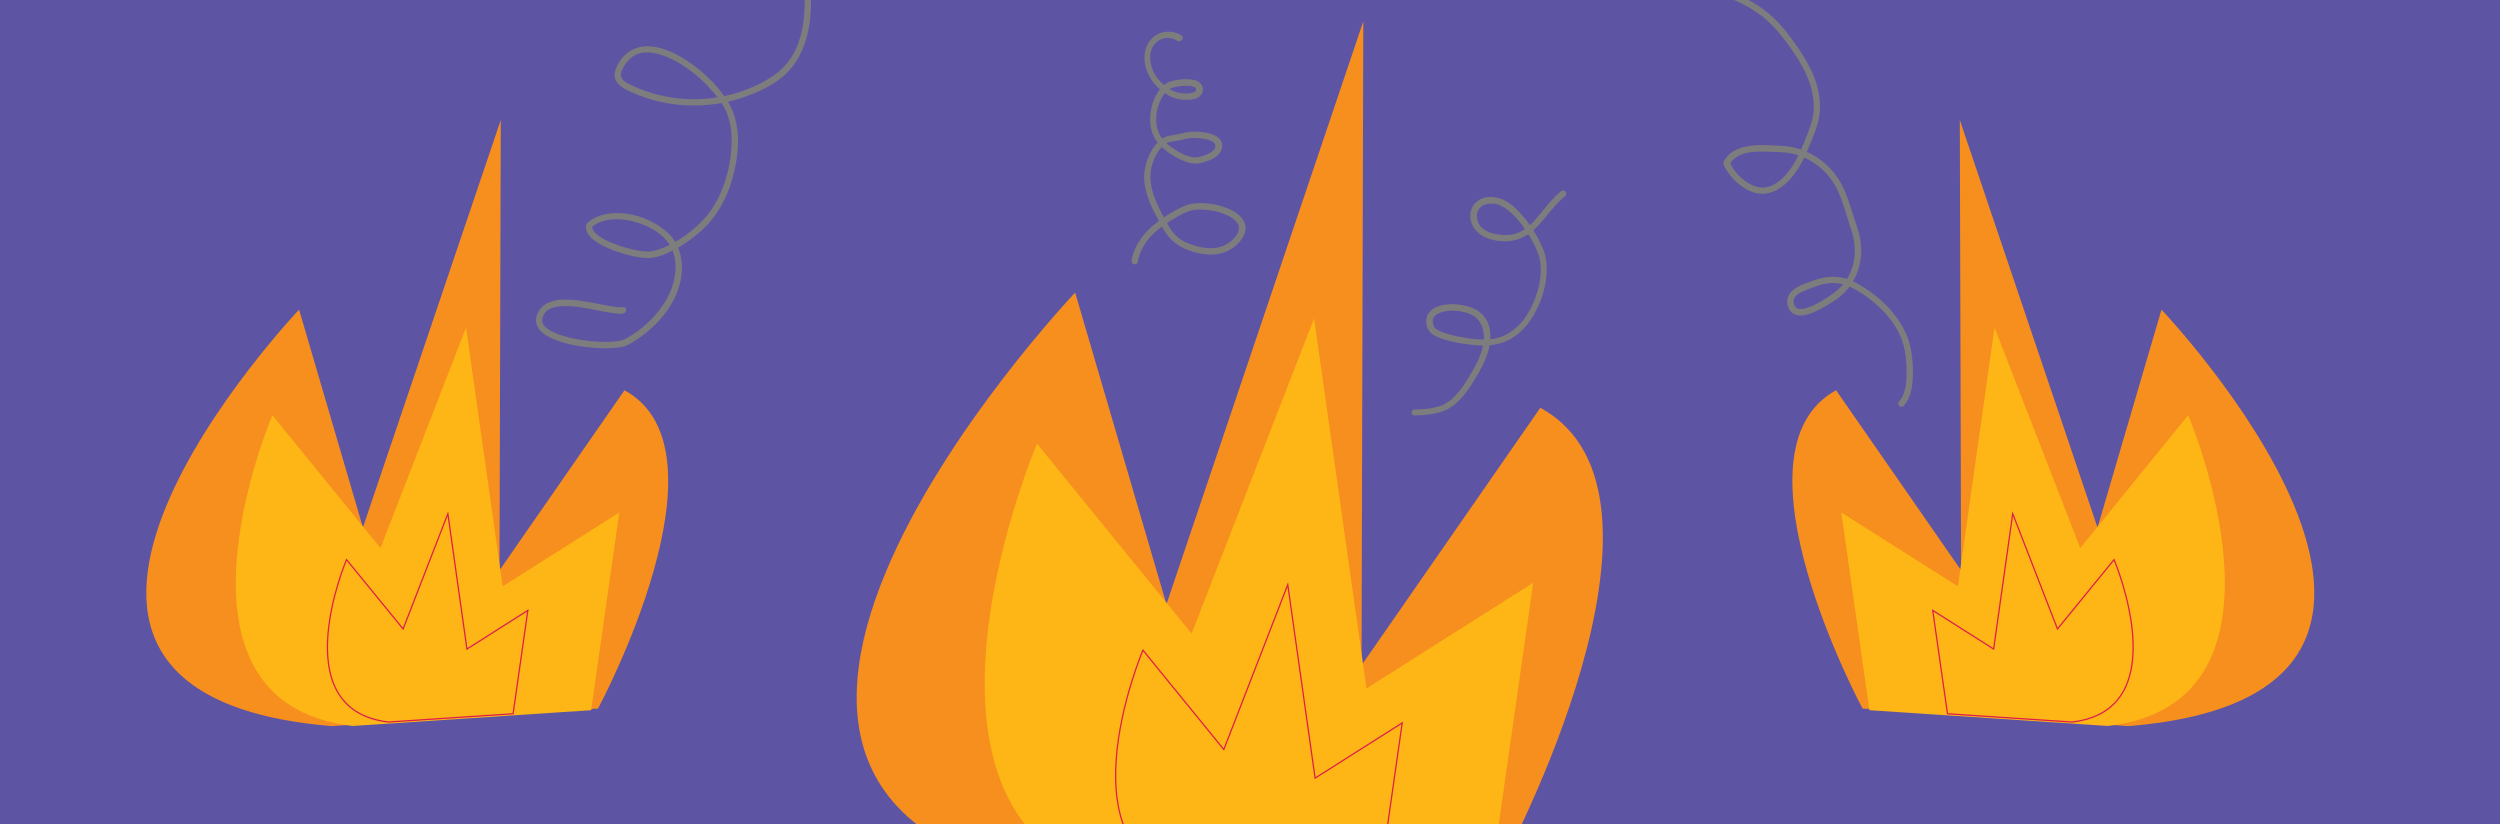 <?xml version="1.0" encoding="utf-8"?>
<!-- Generator: Adobe Illustrator 23.0.6, SVG Export Plug-In . SVG Version: 6.00 Build 0)  -->
<svg version="1.1" xmlns="http://www.w3.org/2000/svg" xmlns:xlink="http://www.w3.org/1999/xlink" x="0px" y="0px"
	 viewBox="0 0 1966 648" style="enable-background:new 0 0 1966 648;" xml:space="preserve">
<style type="text/css">
	.st0{fill:#00B6CF;}
	.st1{fill:#C09C55;}
	.st2{fill:#FDB615;}
	.st3{fill:#5E54A4;}
	.st4{fill:#DF1C4D;}
	.st5{fill:#4C4D4D;}
	.st6{fill:#7D7D7D;}
	.st7{fill:#4F3613;}
	.st8{fill:#010101;}
	.st9{fill:#B1E1EB;}
	.st10{fill:#60CAE6;}
	.st11{clip-path:url(#SVGID_2_);fill:#FFFFFF;}
	.st12{clip-path:url(#SVGID_4_);fill:#FFFFFF;}
	.st13{clip-path:url(#SVGID_6_);fill:#FFFFFF;}
	.st14{clip-path:url(#SVGID_8_);fill:#FFFFFF;}
	.st15{clip-path:url(#SVGID_10_);fill:#FFFFFF;}
	.st16{clip-path:url(#SVGID_12_);fill:#FFFFFF;}
	.st17{clip-path:url(#SVGID_14_);fill:#FFFFFF;}
	.st18{clip-path:url(#SVGID_16_);fill:#FFFFFF;}
	.st19{clip-path:url(#SVGID_18_);fill:#FFFFFF;}
	.st20{fill:#FFFFFF;}
	.st21{clip-path:url(#SVGID_20_);fill:#4C4D4D;}
	.st22{fill:#CCCBCA;}
	.st23{fill:#1D2959;}
	.st24{fill:none;stroke:#000000;stroke-width:8;stroke-linecap:round;stroke-linejoin:round;stroke-miterlimit:10;}
	.st25{clip-path:url(#SVGID_22_);}
	.st26{fill:#F8971D;}
	.st27{clip-path:url(#SVGID_22_);fill:#DF1C4D;}
	.st28{clip-path:url(#SVGID_22_);fill:#5E54A4;}
	.st29{clip-path:url(#SVGID_24_);}
	.st30{clip-path:url(#SVGID_24_);fill:#F8971D;}
	.st31{fill:#2CBAA8;}
	.st32{clip-path:url(#SVGID_24_);fill:#DF1C4D;}
	.st33{fill:#009444;}
	.st34{fill:#8DC63F;}
	.st35{fill-rule:evenodd;clip-rule:evenodd;fill:#FDB615;}
	.st36{clip-path:url(#SVGID_26_);}
	.st37{clip-path:url(#SVGID_26_);fill:#00B6CF;}
	.st38{clip-path:url(#SVGID_28_);}
	.st39{clip-path:url(#SVGID_28_);fill:#FDB615;}
	.st40{fill:#00B6CF;stroke:#00B6CF;stroke-width:20;stroke-linecap:round;stroke-miterlimit:10;}
	.st41{fill:#F78F1E;}
	.st42{fill:none;stroke:#DF1C4D;stroke-miterlimit:10;}
	.st43{fill:#00A9BF;}
	.st44{fill:#058FB3;}
	.st45{fill:#FDF391;}
	.st46{fill:#C1D730;}
	.st47{fill:#FCEC13;}
	.st48{fill:#FBD81C;}
	.st49{fill:#11AE55;}
	.st50{fill:#0FA84C;}
	.st51{fill:#EC5283;}
	.st52{fill:#EF3F3B;}
	.st53{fill:#F04B39;}
	.st54{fill:#D9E25A;}
	.st55{fill:#F99D2B;}
	.st56{fill:#FCD502;}
	.st57{fill:#EE5963;}
	.st58{fill:#65CBE6;}
</style>
<g id="Layer_1">
	<rect x="-63.5" y="-72" class="st3" width="2103.6" height="784.4"/>
</g>
<g id="_x30_1_x5F_RUBBLE">
</g>
<g id="_x30_2_x5F_COUGHING">
</g>
<g id="_x30_3_x5F_THIRSTY">
</g>
<g id="_x30_4_x5F_HUNGRY">
</g>
<g id="_x30_5_x5F_FIRSTAID">
</g>
<g id="_x30_6_x5F_LOST_PET">
</g>
<g id="_x30_7_x5F_CHILLY">
</g>
<g id="_x30_8_x5F_CAUGHT_IN_CRACK">
</g>
<g id="_x30_9_x5F_WEATHER">
</g>
<g id="_x31_0_x5F_FIRES">
	<path class="st41" d="M845.5,230.1c0,0-410.1,431.7,36.9,468.2l299.2-19.7c0,0,155.6-289.3,29.7-357.9l-140.6,202.5l1.4-506.4
		L917.3,475.2L845.5,230.1z"/>
	<path class="st2" d="M815.5,348.9c0,0-137.5,323,90.3,349.5l268.2-17.7l31.7-222.4l-131.1,83.1l-41.2-291.1l-96.3,248L815.5,348.9z
		"/>
	<path class="st42" d="M898.8,511.3c0,0-71.8,168.8,47.2,182.6l140.1-9.2l16.6-116.2l-68.5,43.4l-21.5-152.1l-50.3,129.6
		L898.8,511.3z"/>
	<path class="st41" d="M1699.8,243.5c0,0,286.8,301.9-25.8,327.5l-209.3-13.8c0,0-108.8-202.3-20.8-250.3l98.3,141.6l-1-354.1
		l108.3,320.5L1699.8,243.5z"/>
	<path class="st2" d="M1720.8,326.5c0,0,96.2,225.9-63.1,244.4l-187.6-12.4L1448,403l91.7,58.1l28.8-203.5l67.4,173.4L1720.8,326.5z
		"/>
	<path class="st42" d="M1662.5,440.1c0,0,50.2,118-33,127.7l-98-6.5l-11.6-81.3l47.9,30.4l15-106.4l35.2,90.6L1662.5,440.1z"/>
	<path class="st41" d="M235.2,243.5c0,0-286.8,301.9,25.8,327.5l209.3-13.8c0,0,108.8-202.3,20.8-250.3l-98.3,141.6l1-354.1
		L285.4,414.8L235.2,243.5z"/>
	<path class="st2" d="M214.2,326.5c0,0-96.2,225.9,63.1,244.4l187.6-12.4L487,403l-91.7,58.1l-28.8-203.5L299.2,431L214.2,326.5z"/>
	<path class="st42" d="M272.5,440.1c0,0-50.2,118,33,127.7l98-6.5l11.6-81.3l-47.9,30.4l-15-106.4l-35.2,90.6L272.5,440.1z"/>
	<g>
		<g>
			<path class="st6" d="M490.2,241.6c-1.9,0.2-3.9,0-5.8-0.2c-0.7-0.1-0.5-0.1-1.3-0.2c-0.7-0.1-1.3-0.2-2-0.3
				c-1.4-0.2-2.8-0.5-4.1-0.7c-6.4-1.2-12.8-2.6-19.3-3.5c-10.7-1.5-26.2-3.2-33.4,7c-2.8,3.9-3.8,9.2-1.4,13.5
				c2.2,4.1,6.6,6.8,10.7,8.7c11.3,5.2,24.3,7.1,36.6,7.8c5.5,0.3,11.1,0.3,16.5-0.5c1.9-0.3,3.7-0.6,5.5-1.3
				c3.3-1.3,6.4-3.4,9.3-5.3c15.6-10.6,29.5-26.6,33.6-45.4c2-9.2,1.5-19-2.3-27.7c-2.7-6.3-7.8-11.2-13.4-15
				c-12.2-8.5-28.7-13-43.4-10c-3.4,0.7-6.7,1.9-9.7,3.6c-1.5,0.9-3,1.9-4.2,3c-1.2,1-1.4,2.6-1.3,4.1c0.4,5.4,5.2,9.2,9.4,11.8
				c5.7,3.6,12.2,6.1,18.7,8.1c6,1.9,12.3,3.3,18.6,3.8c7.5,0.5,14.8-2.5,21.4-5.8c9-4.5,17.3-10.6,24.6-17.5
				c12.6-12.1,20.1-28.2,24-45.1c3.7-16.1,4.8-34.7-2.6-50c-3.5-7.2-8.6-13.7-14-19.5c-6.1-6.5-13-12.3-20.5-17.2
				c-12.9-8.5-32.6-17.2-46.7-6.4C490,44,487,48,485,52.4c-1.4,3.1-2.3,6.6-1.1,9.9c1.2,3.1,3.7,5.3,6.5,7c3.8,2.3,7.9,4,12,5.6
				c19.2,7.6,40.3,9.7,60.7,6.8c10.1-1.4,20-4.2,29.4-8.1c8.7-3.6,17.3-8.1,24.3-14.4c11.6-10.4,17.6-25.3,19.8-40.5
				c2.3-16,1-32.3-1.4-48.2c-1.1-7.2-2.4-14.4-3.9-21.5c-0.6-3.2-5.5-1.8-4.8,1.3c3.4,17,6.3,34.2,6.3,51.5
				c-0.1,16.7-3,34.6-13.8,47.8c-6.1,7.5-14.1,12.6-22.7,16.8c-10.2,5-21.2,8.4-32.5,10.2c-22.4,3.6-45.6,0.4-66.2-9.1
				c-3-1.4-7-3.2-8.6-5.9c-0.7-1.1-0.9-2.1-0.7-3.6c0.2-1.7,1.1-3.6,2-5.2c2.4-4.3,5.9-8.1,10.5-10.1c4-1.7,8.5-1.8,12.8-1.1
				c8.9,1.5,17.3,5.7,24.7,10.7c8.2,5.4,15.6,12.1,22,19.5C565.9,78,570.7,85,573,92.9c2.7,9.1,2.8,18.7,1.8,28.1
				c-1.1,9.9-3.6,19.7-7.4,28.9c-3.4,8.4-8.1,16.4-14.4,23c-7.6,8-16.7,14.8-26.6,19.8c-4.6,2.3-9.5,4.1-14.6,5
				c-0.6,0.1,0.4,0-0.2,0c-0.3,0-0.5,0-0.8,0.1c-0.6,0-1.2,0-1.9,0c-1.4,0-2.8-0.2-4.1-0.3c-6.9-0.8-14.5-3-21.3-5.6
				c-5.9-2.3-12.4-5.1-16.4-9.9c-0.3-0.4-1.1-1.8-1.2-2.2c-0.1-0.2-0.1-0.5-0.2-0.7c-0.1-0.4,0,0.4,0-0.2c0-0.3,0-0.5,0-0.8
				c0-0.3,0.1,0.4,0,0.1c0-0.1,0.1-0.4,0.1-0.5c-0.2,0.4-0.4,0.7-0.6,1.1c8.1-7.1,20.2-7.4,30.2-5.3c10.8,2.3,21.8,7.4,29,15.9
				c8.3,9.7,8.2,24.5,4.2,36.1c-4.7,13.8-15,25.8-26.6,34.5c-2.9,2.2-5.9,4.1-9.1,5.9c-0.6,0.3-1.1,0.6-1.7,0.9
				c-0.4,0.2-0.6,0.3-0.2,0.1c-0.6,0.2-1.2,0.4-1.8,0.6c-0.7,0.2-1.4,0.3-2.1,0.5c-0.4,0.1-0.8,0.1-1.3,0.2c-0.1,0-0.3,0-0.4,0.1
				c0.6-0.1-0.4,0-0.5,0.1c-2,0.2-3.9,0.3-5.9,0.4c-9.4,0.3-18.9-0.7-28-2.6c-4.6-1-9.1-2.2-13.4-3.9c-3-1.2-6.6-3.1-8.8-5.3
				c-0.2-0.2-0.5-0.5-0.7-0.7c-0.1-0.1-0.3-0.3-0.4-0.5c0.4,0.5,0,0-0.1-0.1c-0.2-0.3-0.3-0.5-0.5-0.8c-0.2-0.3-0.5-1-0.3-0.6
				c-0.1-0.3-0.2-0.6-0.3-0.9c-0.1-0.2-0.2-1-0.1-0.4c0-0.4-0.1-0.7,0-1.1c0-0.2,0-0.3,0-0.5c0-0.7-0.1,0.3,0-0.2
				c0.4-2,0.9-3.4,2.1-5.1c0.5-0.6-0.2,0.2,0.1-0.2c0.1-0.2,0.3-0.3,0.4-0.5c0.3-0.4,0.7-0.7,1-1c0.5-0.4,1.2-0.9,2-1.3
				c3.3-1.8,7.6-2.4,11.6-2.4c4.9-0.1,9.8,0.4,14.6,1.2c9.2,1.4,18.3,3.9,27.5,4.7c1.3,0.1,2.7,0.2,4.1,0c1.3-0.2,2.5-1,2.5-2.5
				C492.7,242.8,491.5,241.4,490.2,241.6L490.2,241.6z"/>
		</g>
	</g>
	<g>
		<g>
			<path class="st6" d="M929,27.8c-4.4-2.7-9.8-3.6-14.8-2.3c-5.1,1.3-9.3,4.7-11.7,9.3c-5.7,11.1-1,25,7.5,33.4
				c3.8,3.8,8.6,7.3,13.7,9c3.1,1,6.6,1.3,9.9,1.3c3.4,0,7.4-0.5,10.1-3c2.8-2.5,3-7.1,0.4-9.9c-2.5-2.7-6.7-3.2-10.2-3.3
				c-3.9-0.1-7.9,0.3-11.6,1.2c-9.6,2.3-14.8,12.3-16.8,21.3c-1.3,5.8-1.5,12,0.1,17.8c1.4,5.2,4.3,9.7,8.3,13.3
				c3.8,3.5,8.2,6.4,12.9,8.8c4.1,2.1,8.9,4.1,13.6,3.9c4.4-0.1,8.9-1.6,12.8-3.5c3.9-2,7.5-5.1,7.9-9.7
				c0.7-9.1-10.9-11.1-17.6-11.7c-1.6-0.1-3.2-0.2-4.8-0.2c-3.3-0.1-6.5,0.7-9.6,1.5c-2.9,0.7-5.7,1.1-8.6,1.6
				c-2.3,0.4-4.5,1-6.4,2.3c-4.9,3.3-8.5,8.7-10.8,14.1c-2.3,5.4-3.6,11.4-3.5,17.3c0.3,12.5,6.5,24.2,12.4,35c2.5,4.6,5,9.2,8.8,13
				c3.3,3.3,7.2,5.8,11.5,7.6c9.8,4.1,21.6,6.2,31.7,2c4.9-2.1,9.1-5.5,12.2-9.8c1.9-2.7,3.3-6,3.1-9.3c-0.4-6.5-5.9-11-11.3-13.7
				c-6.6-3.2-14-4.9-21.3-5.3c-3.3-0.2-6.6-0.1-9.9,0.5c-4.7,0.9-9.2,3.2-13.3,5.5c-5.2,2.9-10.1,6.2-14.8,9.8
				c-4.8,3.7-9,8-12.4,13.1c-3.2,4.8-5.7,10.3-6.6,16c-0.2,1.3,0.3,2.7,1.7,3.1c1.2,0.3,2.9-0.4,3.1-1.7
				c1.6-10.4,8.5-19.8,16.7-26.1c4.2-3.3,8.7-6.3,13.3-9c3.9-2.3,8.2-4.5,12.6-5.6c0.6-0.1,1.2-0.2,1.7-0.3c0.7-0.1-0.2,0,0.5-0.1
				c0.3,0,0.7-0.1,1-0.1c1.5-0.1,2.9-0.2,4.4-0.1c3.5,0.1,6.1,0.4,9.2,1c3.2,0.6,6.3,1.5,9.2,2.7c0.4,0.2,1,0.4,1.8,0.8
				c0.7,0.3,1.4,0.7,2,1c0.6,0.3,1.2,0.7,1.8,1.1c0.3,0.2,0.5,0.4,0.8,0.5c0.1,0.1,0.3,0.2,0.4,0.3c0.1,0.1,0.1,0.1-0.1-0.1
				c0.1,0.1,0.2,0.2,0.3,0.3c0.5,0.4,0.9,0.8,1.3,1.2c0.2,0.2,0.4,0.5,0.7,0.7c0.1,0.1,0.2,0.2,0.2,0.3c0.1,0.1,0.2,0.2,0.2,0.3
				c-0.2-0.2-0.2-0.3-0.1-0.1c0.3,0.5,0.6,0.9,0.9,1.4c0.1,0.2,0.5,1,0.2,0.4c0.1,0.3,0.2,0.5,0.3,0.8c0.1,0.3,0.2,0.6,0.2,0.8
				c0,0.1,0.1,0.3,0.1,0.4c0.1,0.4,0-0.6,0-0.1c0,0.6,0,1.2,0,1.8c0.1-0.7-0.1,0.3-0.1,0.4c-0.1,0.3-0.1,0.6-0.2,0.9
				c-0.1,0.3-0.2,0.6-0.3,0.9c-0.2,0.7,0.2-0.5-0.1,0.2c-0.1,0.2-0.2,0.4-0.3,0.6c-1.7,3.4-4.6,6.3-8,8.4c-4.1,2.5-8.9,3.6-13.8,3.5
				c-4.8-0.1-9.5-1.2-14.1-2.7c-3.7-1.2-7.3-2.9-10.3-5.2c-3.4-2.6-6-6-8.2-9.7c-2.7-4.6-5.2-9.4-7.5-14.2c-4.7-9.7-8.3-20.3-6-31.2
				c1.1-5.1,3.1-10.1,6.3-14.3c1.5-1.9,3.2-3.8,5.2-5.1c1.6-1,3.5-1.3,5.4-1.6c2.6-0.4,5.2-0.8,7.8-1.4c2.7-0.7,5.4-1.4,8.3-1.3
				c1.5,0,3.1,0.1,4.6,0.2c1.9,0.2,2.9,0.3,4.7,0.6c0.8,0.2,1.6,0.4,2.5,0.6c0.4,0.1,0.8,0.3,1.2,0.4c0.2,0.1,0.3,0.1,0.5,0.2
				c0.5,0.2-0.2-0.1,0.3,0.1c0.7,0.3,1.4,0.7,2,1.2c-0.4-0.3,0.3,0.3,0.4,0.4c0.1,0.1,0.2,0.3,0.4,0.4c0.5,0.5-0.2-0.4,0.1,0.1
				c0.2,0.3,0.4,0.6,0.5,0.9c-0.2-0.5,0.1,0.3,0.1,0.5c0,0.1,0.1,0.6,0,0.1c0,0.1,0,0.3,0,0.5c0,0.2,0,0.5,0,0.7
				c0,0.5,0.1-0.2-0.1,0.4c0,0.2-0.3,0.9-0.2,0.8c0-0.1-0.3,0.5-0.4,0.7c-0.1,0.2-0.2,0.3-0.5,0.7c-0.4,0.4-0.8,0.8-1.2,1.1
				c-2.7,2.1-6.7,3.6-10.2,4.3c-0.5,0.1-0.9,0.2-1.4,0.2c0.4-0.1-0.1,0-0.1,0c-0.3,0-0.5,0.1-0.8,0.1c-0.8,0.1-1.6,0.1-2.4,0
				c-1.5-0.2-3.9-0.9-5.6-1.5c-4.3-1.6-8.3-4-11.9-6.7c-3.5-2.5-6.7-5.4-8.7-9.2c-4.6-8.5-3.5-19.6,0.7-28c1-2.1,2.2-4.1,3.8-5.8
				c0.6-0.7,1.3-1.4,2.1-1.9c0.5-0.3,0.9-0.6,1.4-0.9c0.2-0.1,0.4-0.2,0.6-0.3c0.7-0.4,0.2-0.1,0.2-0.1c1.2-0.4,2.4-0.8,3.7-1
				c1.9-0.4,2.9-0.5,4.7-0.7c1.8-0.1,3.6-0.2,5.4-0.1c0.4,0,0.8,0.1,1.2,0.1c0.5,0.1-0.6-0.1,0.2,0c0.2,0,0.3,0.1,0.5,0.1
				c0.8,0.2,1.6,0.4,2.4,0.7c-0.5-0.2,0.2,0.1,0.3,0.2c0.2,0.1,0.9,0.6,0.4,0.2c0.2,0.2,0.4,0.4,0.6,0.6c-0.5-0.6,0.2,0.6,0.1,0.2
				c-0.1-0.3,0.1,0.5,0.1,0.6c-0.1-0.5,0,0.5,0,0.6c0,0.5,0,0,0-0.1c0,0.2-0.1,0.4-0.1,0.5c0,0.1-0.2,0.4,0.1-0.1
				c-0.1,0.2-0.2,0.3-0.3,0.5c-0.3,0.5,0.3-0.3,0,0c-0.1,0.1-0.2,0.2-0.3,0.3c-0.4,0.5,0.2,0-0.4,0.3c-0.3,0.1-0.5,0.3-0.8,0.4
				c-0.4,0.2,0.6-0.2-0.1,0c-0.2,0.1-0.4,0.1-0.6,0.2c-0.7,0.2-1.4,0.4-2.1,0.5c-0.1,0-0.6,0.1-0.2,0c-0.2,0-0.3,0-0.5,0.1
				c-0.5,0-1,0.1-1.5,0.1c-1.6,0.1-3.2,0-4.8-0.2c-0.2,0-1.1-0.1-0.6-0.1c-0.4-0.1-0.7-0.1-1.1-0.2c-0.6-0.1-1.3-0.2-1.9-0.4
				c-4.1-1.1-7.8-3.8-10.9-6.6c-3.9-3.4-6.8-7.4-8.5-12.3c-1.7-5-2.3-10.5-0.2-15.4c1.7-3.9,4.8-6.9,9-8c3.8-1,7.7-0.3,11.1,1.8
				C929.2,33.8,931.7,29.5,929,27.8L929,27.8z"/>
		</g>
	</g>
	<g>
		<g>
			<path class="st6" d="M1112.5,326.7c8.5-0.2,17.2-0.8,25-4.5c7.2-3.4,12.6-9.6,17.1-16c3-4.2,5.7-8.7,8.3-13.2
				c2.8-5,5.3-10.2,7.1-15.6c3-9.5,3.5-21.6-3.7-29.5c-4.3-4.8-11-7.2-17.2-8.1c-6.5-1-13.4-0.9-19.5,1.7c-2.5,1.1-4.8,2.8-6.4,5.2
				c-1.6,2.5-2,5.6-1.4,8.5c0.6,3.2,2.1,5.8,4.7,7.7c2.9,2,6.4,3.2,9.7,4.2c7.3,2.2,14.9,3.4,22.5,4.2c9.1,1,18.5,0.5,26.9-3.5
				c9.3-4.4,16.5-12.6,21.4-21.6c5.1-9.3,8.4-19.7,9.2-30.3c0.4-4.9,0.1-9.9-1-14.6c-0.9-3.8-2.5-7.4-4.1-10.8
				c-4.1-8.4-9.4-16.3-15.7-23.1c-2.9-3.2-6.1-6.1-9.8-8.5c-3.4-2.2-7.1-3.5-11.2-3.9c-6.8-0.7-14,2-16.9,8.6
				c-2.7,6.2-0.9,13.3,3.6,18.2c2.7,2.9,6.3,4.9,10.1,6.1c4.6,1.4,9.6,2.1,14.4,1.8c8.2-0.4,15.2-4,21.2-9.5
				c5.8-5.4,10.3-11.9,15.5-17.7c2.7-3,5.5-5.9,8.7-8.5c1-0.9,0.9-2.6,0-3.5c-1-1-2.5-0.9-3.5,0c-6.1,4.9-10.9,11.1-15.8,17.1
				c-4.4,5.4-9,10.8-15,14.1c-2.8,1.6-6.3,2.7-9.5,3c-4.4,0.5-8.8-0.1-13.1-1.1c-3.3-0.8-6.4-2.3-8.7-4.5c-0.5-0.5-1-1.1-1.5-1.6
				c0.3,0.3-0.3-0.5-0.4-0.6c-0.2-0.3-0.4-0.7-0.6-1c-0.2-0.3-0.3-0.6-0.4-0.9c-0.1-0.2-0.2-0.3-0.2-0.5c-0.2-0.4,0.2,0.5,0-0.1
				c-0.2-0.7-0.4-1.3-0.6-2c-0.1-0.3-0.1-0.7-0.2-1c0.1,0.6,0-0.4,0-0.5c0-0.7,0-1.3,0-2c0-0.2,0-0.3,0-0.5c0-0.4-0.1,0.6,0,0
				c0.1-0.3,0.1-0.6,0.2-0.9c0.1-0.3,0.1-0.6,0.2-0.8c0.1-0.2,0.5-1.1,0.2-0.6c0.2-0.6,0.5-1.1,0.9-1.6c0.2-0.2,0.3-0.5,0.5-0.7
				c-0.4,0.5,0.4-0.4,0.5-0.5c0.2-0.2,0.5-0.5,0.7-0.7c0.1-0.1,0.2-0.2,0.3-0.3c0.5-0.4-0.3,0.2,0,0c0.6-0.4,1.2-0.8,1.9-1.1
				c0.1-0.1,0.3-0.1,0.4-0.2c-0.5,0.2,0,0,0.1,0c0.3-0.1,0.6-0.2,1-0.3c0.4-0.1,0.7-0.2,1.1-0.3c0.2,0,0.4-0.1,0.6-0.1
				c0.6-0.1,0,0,0.4-0.1c1.6-0.2,3.6-0.1,5,0.1c0.9,0.1,1.8,0.3,2.7,0.6c0.4,0.1,0.7,0.2,1.1,0.4c0.1,0.1,0.3,0.1,0.4,0.2
				c0.4,0.2-0.1-0.1,0.4,0.2c1.5,0.7,3,1.6,4.4,2.6c6.6,4.7,12.1,11.8,16.6,18.7c2.3,3.5,4.4,7.2,6.2,11c1.4,2.9,2.6,5.9,3.4,9.2
				c2.1,9.1,0.6,18.9-2.2,27.7c-2.8,8.7-7.1,17.4-13.4,24.1c-3.3,3.5-7.1,6.5-11.5,8.6c-4,1.9-8.4,3-12.8,3.3
				c-3.9,0.3-7.8,0.1-11.7-0.3c-0.6-0.1-1.2-0.1-1.8-0.2c-0.4,0-0.7-0.1-1.1-0.1c-0.2,0-0.3,0-0.5-0.1c-0.5-0.1,0.2,0-0.4-0.1
				c-1.7-0.2-3.4-0.5-5-0.8c-3.8-0.6-7.6-1.4-11.3-2.5c-3.4-0.9-6.2-1.8-9-3.6c-0.3-0.2-0.5-0.3-0.8-0.5c-0.1-0.1-0.3-0.2-0.4-0.3
				c0.4,0.3,0.2,0.1,0.1,0c-0.2-0.2-0.4-0.4-0.6-0.6c-0.1-0.1-0.2-0.2-0.3-0.3c-0.4-0.4,0.2,0.3,0-0.1c-0.1-0.2-0.2-0.4-0.3-0.6
				c-0.2-0.3,0.3,0.7,0,0c-0.1-0.1-0.1-0.3-0.2-0.4c-0.3-0.7-0.5-1.4-0.6-2.2c0-0.2-0.1-0.3-0.1-0.5c0.1,0.6,0,0.2,0,0.1
				c0-0.3-0.1-0.6-0.1-0.9c0-0.3,0-0.6,0-0.9c0-0.1,0-0.2,0-0.3c-0.1,0.7,0,0.1,0-0.1c0.1-0.2,0.1-0.5,0.2-0.7
				c0.1-0.2,0.4-1,0.1-0.3c0.2-0.5,0.5-0.9,0.8-1.4c0.4-0.6-0.3,0.2,0.2-0.3c0.2-0.2,0.4-0.4,0.6-0.6c0.2-0.2,0.4-0.4,0.6-0.6
				c0.5-0.4-0.2,0.1,0.3-0.2c0.5-0.3,1-0.7,1.5-0.9c0.2-0.1,0.5-0.2,0.8-0.4c0.1-0.1,0.3-0.1,0.4-0.2c-0.6,0.3,0,0,0.1,0
				c1.3-0.5,2.6-0.8,3.9-1.1c0.4-0.1,0.7-0.1,1.1-0.2c0.1,0,0.3,0,0.4-0.1c-0.5,0.1,0,0,0.1,0c0.8-0.1,1.6-0.2,2.3-0.2
				c1.5-0.1,3.1-0.1,4.6,0c0.7,0,1.4,0.1,2.1,0.2c0.8,0.1-0.5-0.1,0.3,0c0.2,0,0.3,0,0.5,0.1c0.4,0.1,0.9,0.1,1.3,0.2
				c1.5,0.3,3,0.7,4.5,1.1c0.7,0.2,1.4,0.5,2,0.7c0.1,0.1,0.3,0.1,0.4,0.2c0.7,0.3-0.4-0.2,0.2,0.1c0.3,0.1,0.7,0.3,1,0.5
				c1.3,0.6,2.5,1.3,3.6,2.2c0,0,0.5,0.4,0.2,0.2c-0.3-0.2,0.2,0.2,0.2,0.2c0.3,0.2,0.5,0.4,0.7,0.7c0.5,0.4,0.9,0.9,1.3,1.4
				c0.5,0.5-0.1-0.2,0.3,0.4c0.2,0.3,0.4,0.6,0.6,1c0.6,1.1,1.2,2.2,1.6,3.3c0.8,2.3,1.3,4.7,1.4,7.2c0.4,10.2-4.5,20-9.5,28.6
				c-4.3,7.4-8.9,14.9-15.2,20.7c-2.3,2.1-4.8,3.8-7.9,5.2c-0.2,0.1-0.4,0.2-0.6,0.3c0.4-0.2,0,0-0.1,0c-0.4,0.2-0.8,0.3-1.2,0.4
				c-0.8,0.3-1.7,0.6-2.6,0.8c-1.7,0.5-3.5,0.8-5.2,1.1c-3.8,0.6-8.2,0.8-12.3,0.9C1109.3,321.8,1109.3,326.8,1112.5,326.7
				L1112.5,326.7z"/>
		</g>
	</g>
	<g>
		<g>
			<path class="st6" d="M1497,319.2c3.6-3.8,5.4-8.9,6.3-13.9c1-5.7,1.2-11.6,0.9-17.4c-0.3-5.4-0.8-10.9-2.1-16.1
				c-1.5-6.3-4.2-12.4-7.7-17.9c-7.1-11.3-17.2-20.6-28.4-27.7c-5.8-3.7-12.1-7.1-18.9-8.1c-6.9-1.1-13.8,0-20.4,2.3
				c-4.7,1.7-9.8,3.3-14.1,5.9c-4.3,2.5-7.6,6.6-7.1,11.8c0.4,4.4,2.8,8.4,7.2,9.6c4.1,1.1,8.5-0.2,12.3-1.6
				c4.3-1.7,8.3-3.9,12.3-6.3c3.8-2.3,7.6-4.7,11-7.7c9.3-8.1,14.6-19.8,15.3-32.1c0.4-6.3-0.5-12.8-2.4-18.9
				c-1.9-6.2-4-12.4-6-18.5c-2-6.3-4.2-12.6-7.4-18.4c-3-5.6-7.2-10.7-11.9-15c-9.6-8.7-21.9-13.9-34.9-14.5
				c-10.3-0.4-21.2-1.7-31.3,1.4c-5,1.5-9.5,4.2-12.6,8.5c-0.7,1-1.9,2.4-1.9,3.7c0,1.4,1.2,3.2,1.9,4.4c1.5,2.7,3.4,5.2,5.4,7.4
				c4.2,4.6,9.4,8.5,15.3,10.8c5.4,2.1,11,2,16.4-0.1c10.1-4.1,17.1-13.1,22.3-22.4c2.7-4.9,5-10.1,7.1-15.3
				c2-5.1,4.2-10.2,5.7-15.5c4-13.9,1.5-28.1-4.4-41.1c-3-6.5-6.7-12.6-10.7-18.5c-4-5.9-8.3-11.8-13-17.2
				c-7.9-9.1-17.4-16.4-28.1-21.8c-11.5-5.9-23.8-10-36.1-14c-6.2-2-12.6-4.3-17.8-8.3c-1.1-0.8-2.5-1-3.5,0c-0.9,0.9-1.1,2.7,0,3.5
				c8,6.2,17.8,8.9,27.3,11.9c8.8,2.8,17.6,6.2,25.9,10.3c7.6,3.7,14.7,8.2,21,13.9c7.4,6.7,13.4,14.6,19.1,22.7
				c11.7,16.7,21.6,36.7,15.5,57.5c-1.1,3.8-2.7,7.6-4.1,11.3c-1.4,3.6-2.8,7.2-4.4,10.7c-3.3,7.2-7.2,14.5-12.8,20.2
				c-4.8,5-11.8,9.7-19.1,8.7c-8.4-1.1-16.1-7.6-20.8-14.4c-1.2-1.7-2.2-3.4-3-5.3c-0.1,0.6-0.2,1.3-0.3,1.9
				c5.9-10.8,20.2-10.7,30.8-10.3c6.2,0.2,12.6,0.2,18.6,1.5c7,1.5,13.5,4.6,19.2,8.8c5.7,4.2,10.8,9.7,14.3,15.8
				c3.7,6.4,6,13.5,8.2,20.5c1.1,3.6,2.2,7.2,3.4,10.8c1.1,3.3,2.3,6.6,3,10.1c1.4,6.7,1.5,13.7,0,20.4c-1.5,6.5-4.6,12.6-9.1,17.6
				c-3.7,4.1-8.2,7.1-12.9,10.1c-4.1,2.6-8.4,5.1-13,6.7c-2.1,0.8-4.3,1.4-6.4,1.4c-1,0-1.4,0-2.3-0.3c-0.6-0.2-1.3-0.6-1.7-1
				c-1.1-1.2-1.9-3.7-1.6-5.7c0.3-2.2,2.1-3.8,3.8-5c2.2-1.4,4.6-2.4,7-3.3c3.2-1.2,6.3-2.5,9.6-3.5c7.4-2.2,14.9-2.3,22.1,0.6
				c6.9,2.7,13.5,7.2,19.3,11.9c11.4,9.2,21.3,21.3,24.9,35.8c1.4,5.8,2,12,2.1,18c0.2,6.3-0.1,12.7-2.1,18.7
				c-0.8,2.3-2,4.6-3.7,6.4C1491.2,318,1494.7,321.5,1497,319.2L1497,319.2z"/>
		</g>
	</g>
</g>
</svg>
